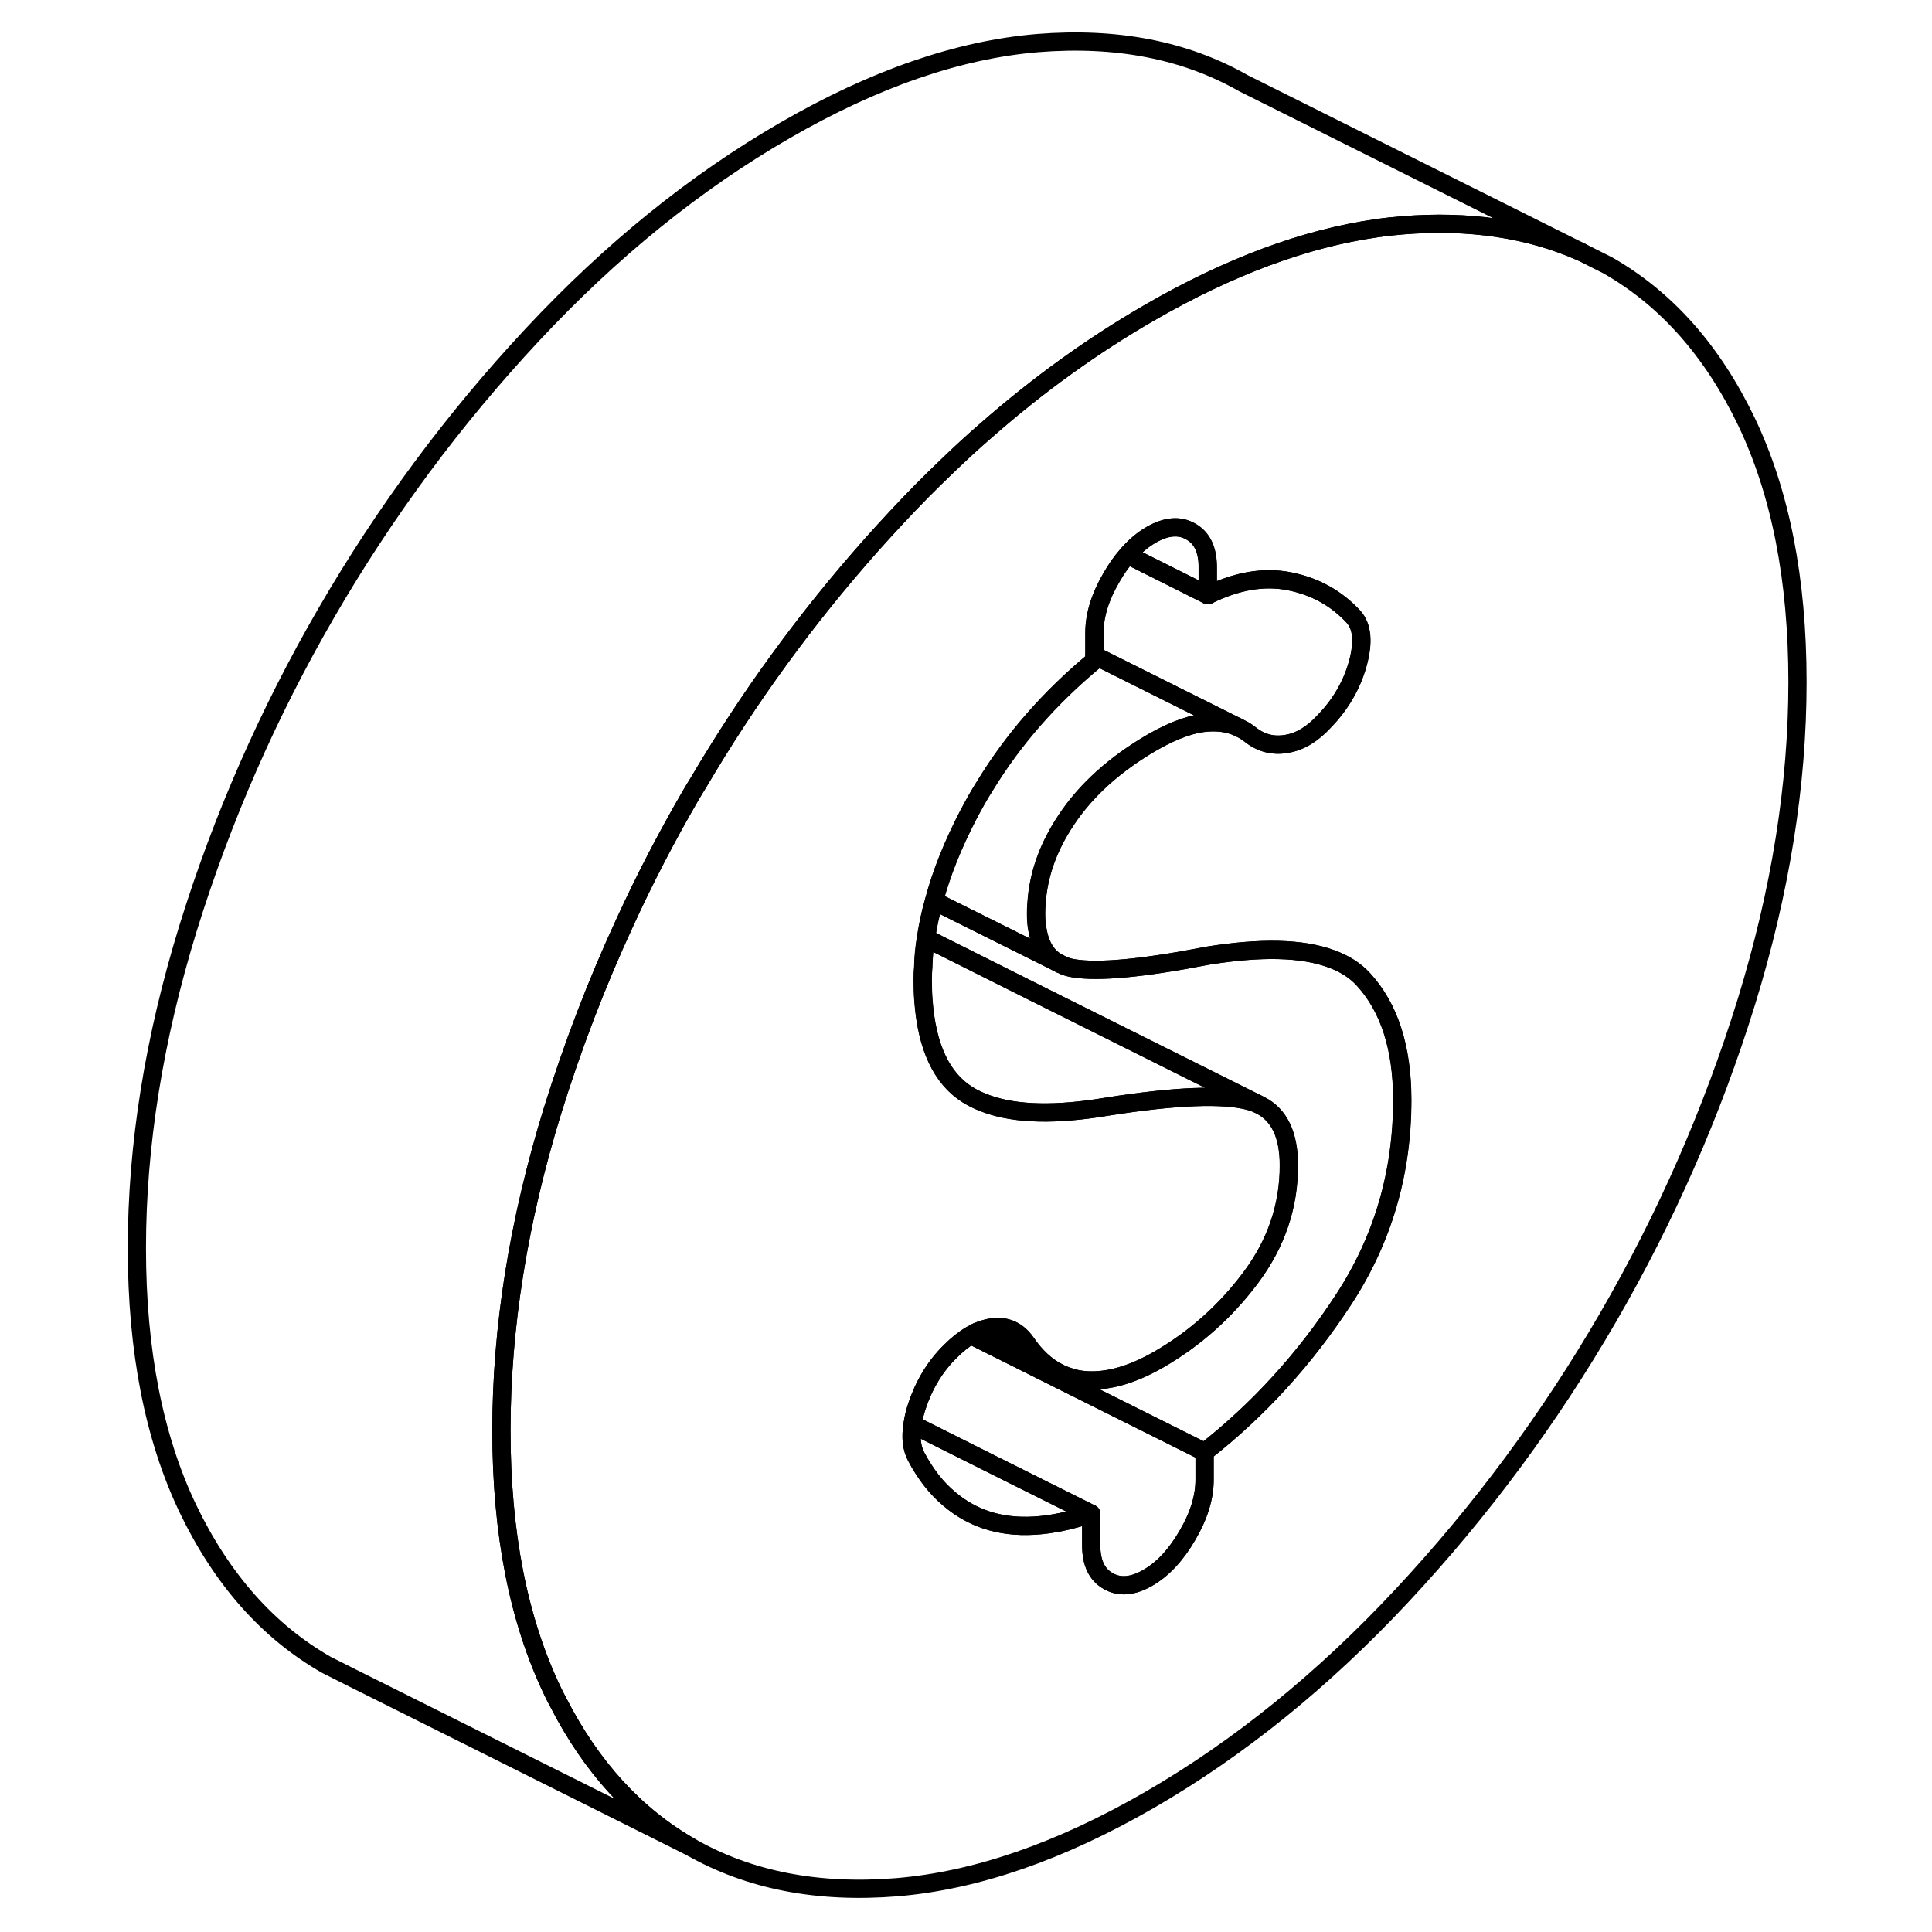 <svg width="48" height="48" viewBox="0 0 96 106" fill="none" xmlns="http://www.w3.org/2000/svg" stroke-width="1px"
     stroke-linecap="round" stroke-linejoin="round">
    <path d="M90.82 23.134C88.95 19.244 86.42 16.394 83.22 14.564L81.75 13.824C78.89 12.554 75.61 12.064 71.93 12.364C71.46 12.404 70.99 12.454 70.52 12.524C66.6 13.084 62.45 14.624 58.07 17.154C54.95 18.954 51.95 21.114 49.07 23.644C48.38 24.244 47.69 24.874 47.01 25.534C46.06 26.434 45.12 27.384 44.2 28.374C43.74 28.864 43.29 29.364 42.84 29.864C39.25 33.904 36.07 38.264 33.31 42.954C33.17 43.174 33.04 43.394 32.91 43.614C31.58 45.904 30.37 48.234 29.28 50.614C27.73 53.964 26.41 57.414 25.31 60.954C23.45 66.994 22.51 72.834 22.51 78.484C22.51 84.134 23.45 88.884 25.31 92.774C25.41 92.984 25.51 93.184 25.62 93.384C27.45 96.964 29.88 99.614 32.91 101.344C36.11 103.164 39.87 103.894 44.2 103.544C48.53 103.184 53.15 101.594 58.07 98.754C62.98 95.914 67.6 92.174 71.93 87.534C76.26 82.894 80.02 77.814 83.22 72.294C86.42 66.774 88.95 60.994 90.82 54.954C92.68 48.914 93.62 43.074 93.62 37.424C93.62 31.774 92.68 27.024 90.82 23.134ZM68.73 71.274C66.6 74.544 64.05 77.344 61.09 79.664V81.194C61.09 82.144 60.78 83.164 60.15 84.234C59.53 85.304 58.81 86.084 57.98 86.564C57.15 87.044 56.42 87.104 55.8 86.744C55.18 86.394 54.87 85.744 54.87 84.784V83.054C52.61 83.814 50.69 83.924 49.09 83.384C48.35 83.134 47.69 82.754 47.09 82.244C46.38 81.654 45.78 80.884 45.27 79.924C45.02 79.454 44.95 78.864 45.07 78.154C45.11 77.844 45.19 77.504 45.31 77.144C45.7 75.974 46.3 74.974 47.13 74.154C47.51 73.774 47.88 73.474 48.26 73.254C48.37 73.184 48.48 73.134 48.59 73.074C48.88 72.954 49.16 72.864 49.44 72.824C50.21 72.724 50.84 73.004 51.31 73.684C51.81 74.414 52.39 74.954 53.04 75.294C53.25 75.404 53.48 75.494 53.71 75.564C53.94 75.644 54.17 75.684 54.42 75.714C55.67 75.844 57.06 75.464 58.6 74.574C60.55 73.444 62.23 71.954 63.62 70.094C65.01 68.234 65.71 66.184 65.71 63.944C65.71 62.274 65.19 61.174 64.15 60.644L64.01 60.574C63.86 60.504 63.7 60.454 63.53 60.404C62.08 60.024 59.49 60.124 55.75 60.714C52.96 61.184 50.77 61.144 49.17 60.574C48.77 60.434 48.4 60.264 48.07 60.054C46.65 59.154 45.85 57.444 45.66 54.904C45.63 54.524 45.62 54.124 45.62 53.714C45.62 53.494 45.63 53.274 45.65 53.044C45.66 52.534 45.71 52.004 45.8 51.474C45.9 50.804 46.04 50.124 46.24 49.434C46.64 47.924 47.27 46.354 48.11 44.734C48.4 44.184 48.7 43.634 49.04 43.104C50.59 40.564 52.59 38.274 55.04 36.244V34.714C55.04 33.764 55.35 32.744 55.98 31.674C56.25 31.204 56.54 30.794 56.85 30.444C57.25 29.984 57.68 29.614 58.15 29.344C58.98 28.864 59.71 28.804 60.33 29.164C60.95 29.514 61.26 30.164 61.26 31.124V32.654C62.86 31.864 64.36 31.614 65.75 31.894C67.15 32.174 68.32 32.824 69.26 33.844C69.74 34.384 69.81 35.244 69.49 36.414C69.16 37.594 68.55 38.644 67.66 39.564C67.01 40.274 66.32 40.694 65.58 40.814C64.83 40.944 64.17 40.764 63.58 40.294C63.44 40.184 63.29 40.084 63.13 40.004L62.91 39.894C62.45 39.694 61.93 39.604 61.35 39.634C60.46 39.674 59.43 40.034 58.24 40.714C56.17 41.914 54.58 43.344 53.49 44.994C52.57 46.374 52.04 47.784 51.89 49.244C51.86 49.534 51.84 49.834 51.84 50.124C51.84 50.454 51.86 50.754 51.92 51.034C52.07 51.924 52.46 52.534 53.1 52.854H53.11L53.19 52.904H53.21C53.41 53.014 53.64 53.084 53.89 53.124C55.25 53.354 57.71 53.124 61.26 52.434C64.18 51.964 66.44 52.014 68.03 52.604C68.76 52.864 69.35 53.244 69.8 53.734C71.22 55.284 71.93 57.494 71.93 60.354C71.93 64.364 70.86 68.004 68.73 71.274Z" stroke="currentColor" stroke-linejoin="round"/>
    <path d="M54.87 83.054C52.61 83.814 50.69 83.924 49.09 83.384C48.35 83.134 47.69 82.754 47.09 82.244C46.38 81.654 45.78 80.884 45.27 79.924C45.02 79.454 44.95 78.864 45.07 78.154L49.26 80.254L54.87 83.054Z" stroke="currentColor" stroke-linejoin="round"/>
    <path d="M61.27 31.124V32.654L56.86 30.444C57.26 29.984 57.69 29.614 58.16 29.344C58.99 28.864 59.721 28.804 60.34 29.164C60.961 29.514 61.27 30.164 61.27 31.124Z" stroke="currentColor" stroke-linejoin="round"/>
    <path d="M69.501 36.414C69.171 37.594 68.561 38.644 67.671 39.564C67.021 40.274 66.331 40.694 65.591 40.814C64.841 40.944 64.181 40.764 63.591 40.294C63.451 40.184 63.301 40.084 63.141 40.004L62.921 39.894L55.051 35.964V34.714C55.051 33.764 55.361 32.744 55.991 31.674C56.261 31.204 56.551 30.794 56.861 30.444L61.271 32.654C62.871 31.864 64.371 31.614 65.761 31.894C67.161 32.174 68.331 32.824 69.271 33.844C69.751 34.384 69.821 35.244 69.501 36.414Z" stroke="currentColor" stroke-linejoin="round"/>
    <path d="M62.92 39.894C62.46 39.694 61.94 39.604 61.36 39.634C60.47 39.674 59.44 40.034 58.25 40.714C56.18 41.914 54.59 43.344 53.5 44.994C52.58 46.374 52.05 47.784 51.9 49.244C51.87 49.534 51.85 49.834 51.85 50.124C51.85 50.454 51.87 50.754 51.93 51.034C52.08 51.924 52.47 52.534 53.11 52.854L46.25 49.434C46.65 47.924 47.28 46.354 48.12 44.734C48.41 44.184 48.71 43.634 49.05 43.104C50.6 40.564 52.6 38.274 55.05 36.244V35.964L62.92 39.894Z" stroke="currentColor" stroke-linejoin="round"/>
    <path d="M71.941 60.354C71.941 64.364 70.871 68.004 68.74 71.274C66.611 74.544 64.061 77.344 61.1 79.664L53.471 75.854L48.27 73.254C48.38 73.184 48.49 73.134 48.6 73.074L53.05 75.294C53.261 75.404 53.491 75.494 53.721 75.564C53.951 75.644 54.181 75.684 54.431 75.714C55.681 75.844 57.071 75.464 58.611 74.574C60.56 73.444 62.24 71.954 63.63 70.094C65.02 68.234 65.721 66.184 65.721 63.944C65.721 62.274 65.201 61.174 64.16 60.644L64.02 60.574L51.56 54.354L45.81 51.474C45.91 50.804 46.05 50.124 46.251 49.434L53.111 52.854H53.12L53.201 52.904H53.221C53.421 53.014 53.651 53.084 53.901 53.124C55.261 53.354 57.721 53.124 61.27 52.434C64.191 51.964 66.451 52.014 68.04 52.604C68.77 52.864 69.361 53.244 69.811 53.734C71.231 55.284 71.941 57.494 71.941 60.354Z" stroke="currentColor" stroke-linejoin="round"/>
    <path d="M53.04 75.294L48.59 73.074C48.88 72.954 49.16 72.864 49.44 72.824C50.21 72.724 50.84 73.004 51.31 73.684C51.81 74.414 52.39 74.954 53.04 75.294Z" stroke="currentColor" stroke-linejoin="round"/>
    <path d="M64.02 60.574C63.87 60.504 63.71 60.454 63.54 60.404C62.09 60.024 59.5 60.124 55.76 60.714C52.97 61.184 50.78 61.144 49.18 60.574C48.78 60.434 48.41 60.264 48.08 60.054C46.66 59.154 45.86 57.444 45.67 54.904C45.64 54.524 45.63 54.124 45.63 53.714C45.63 53.494 45.64 53.274 45.66 53.044C45.67 52.534 45.72 52.004 45.81 51.474L51.56 54.354L64.02 60.574Z" stroke="currentColor" stroke-linejoin="round"/>
    <path d="M61.09 79.664V81.194C61.09 82.144 60.78 83.164 60.15 84.234C59.53 85.304 58.81 86.084 57.98 86.564C57.15 87.044 56.42 87.104 55.8 86.744C55.18 86.394 54.87 85.744 54.87 84.784V83.054L49.26 80.254L45.07 78.154C45.11 77.844 45.19 77.504 45.31 77.144C45.7 75.974 46.3 74.974 47.13 74.154C47.51 73.774 47.88 73.474 48.26 73.254L53.46 75.854L61.09 79.664Z" stroke="currentColor" stroke-linejoin="round"/>
    <path d="M81.75 13.824C78.89 12.554 75.61 12.064 71.93 12.364C71.46 12.404 70.99 12.454 70.52 12.524C66.6 13.084 62.45 14.624 58.07 17.154C54.95 18.954 51.95 21.114 49.07 23.644C48.38 24.244 47.69 24.874 47.01 25.534C46.06 26.434 45.12 27.384 44.2 28.374C43.74 28.864 43.29 29.364 42.84 29.864C39.25 33.904 36.07 38.264 33.31 42.954C33.17 43.174 33.04 43.394 32.91 43.614C31.58 45.904 30.37 48.234 29.28 50.614C27.73 53.964 26.41 57.414 25.31 60.954C23.45 66.994 22.51 72.834 22.51 78.484C22.51 84.134 23.45 88.884 25.31 92.774C25.41 92.984 25.51 93.184 25.62 93.384C27.45 96.964 29.88 99.614 32.91 101.344L14.38 92.084L12.91 91.344C9.71 89.514 7.18 86.664 5.31 82.774C3.45 78.884 2.51 74.124 2.51 68.484C2.51 62.844 3.45 56.994 5.31 50.954C7.18 44.914 9.71 39.134 12.91 33.614C16.11 28.094 19.87 23.014 24.2 18.374C28.53 13.734 33.15 9.994 38.07 7.154C42.98 4.314 47.6 2.724 51.93 2.364C56.26 2.014 60.02 2.744 63.22 4.564L81.75 13.824Z" stroke="currentColor" stroke-linejoin="round"/>
</svg>